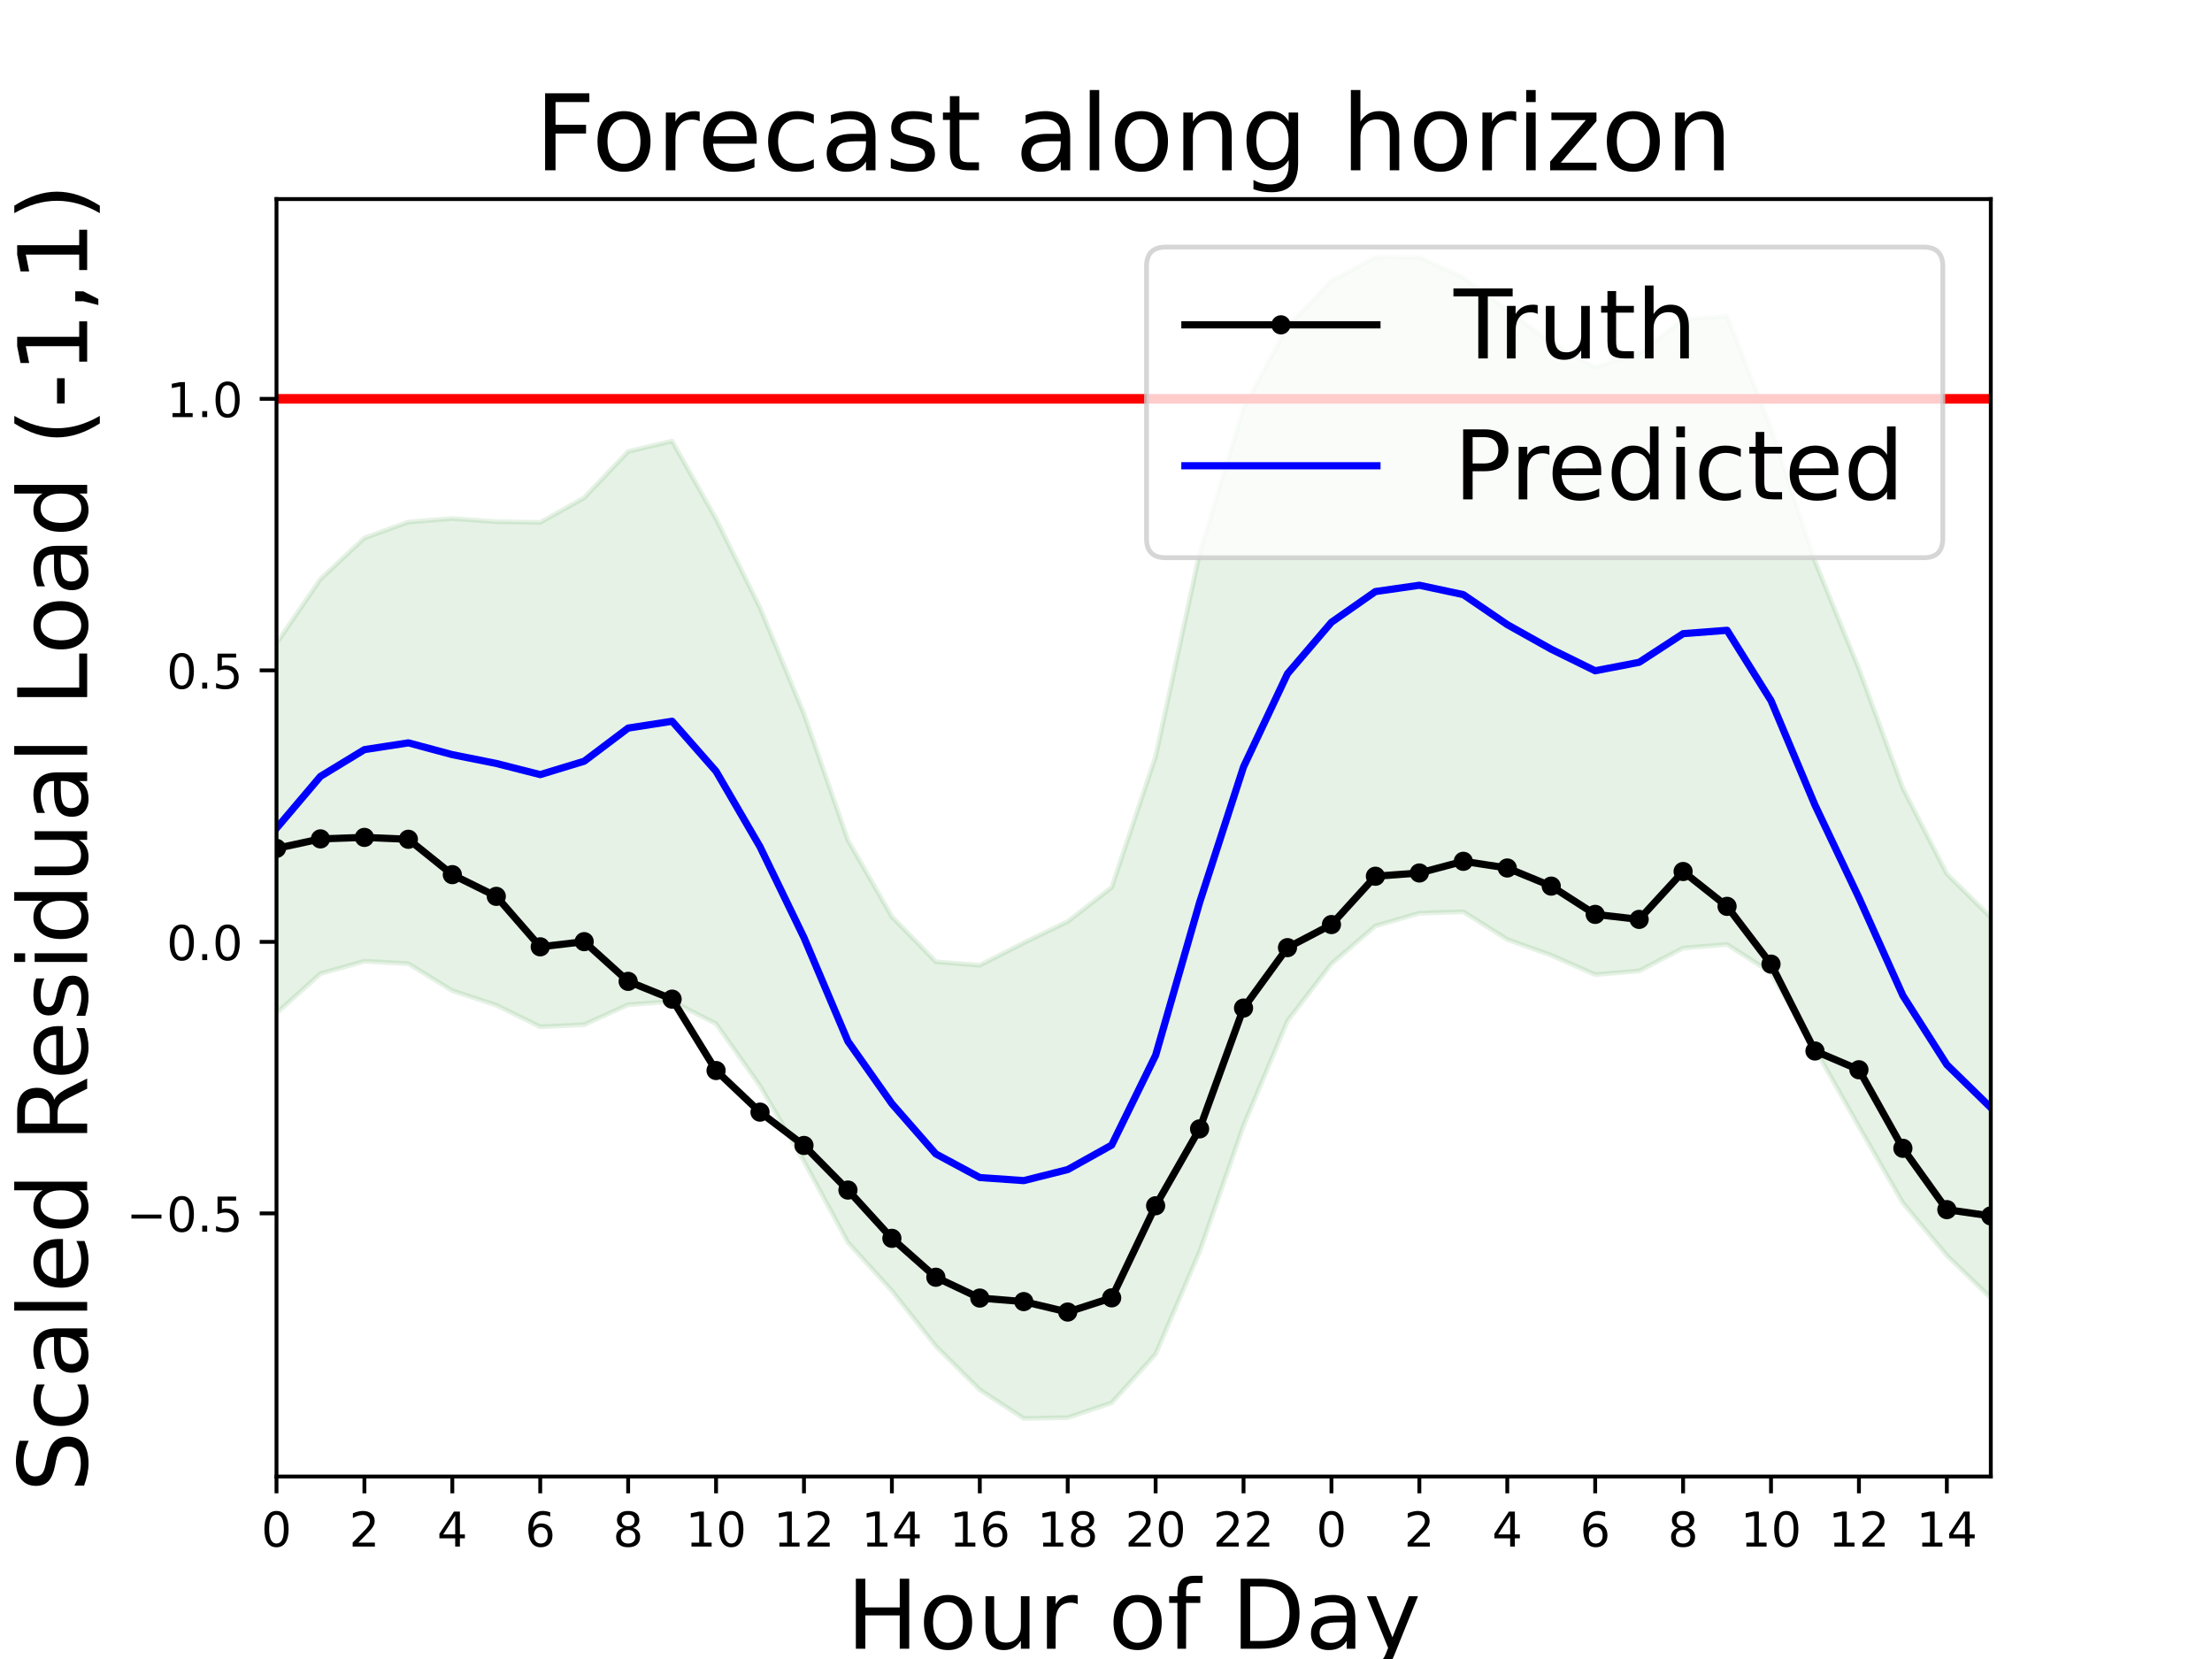 <?xml version="1.0" encoding="utf-8" standalone="no"?>
<!DOCTYPE svg PUBLIC "-//W3C//DTD SVG 1.1//EN"
  "http://www.w3.org/Graphics/SVG/1.1/DTD/svg11.dtd">
<!-- Created with matplotlib (https://matplotlib.org/) -->
<svg height="345.6pt" version="1.1" viewBox="0 0 460.8 345.6" width="460.8pt" xmlns="http://www.w3.org/2000/svg" xmlns:xlink="http://www.w3.org/1999/xlink">
 <defs>
  <style type="text/css">
*{stroke-linecap:butt;stroke-linejoin:round;}
  </style>
 </defs>
 <g id="figure_1">
  <g id="patch_1">
   <path d="M 0 345.6 
L 460.8 345.6 
L 460.8 0 
L 0 0 
z
" style="fill:#ffffff;"/>
  </g>
  <g id="axes_1">
   <g id="patch_2">
    <path d="M 57.6 307.584 
L 414.72 307.584 
L 414.72 41.472 
L 57.6 41.472 
z
" style="fill:#ffffff;"/>
   </g>
   <g id="PolyCollection_1">
    <defs>
     <path d="M 57.6 -211.588 
L 57.6 -173.063 
L 66.757 -183.866 
L 75.914 -189.441 
L 85.071 -190.85 
L 94.228 -188.394 
L 103.385 -186.561 
L 112.542 -184.235 
L 121.698 -187.022 
L 130.855 -193.928 
L 140.012 -195.349 
L 149.169 -184.925 
L 158.326 -169.199 
L 167.483 -150.277 
L 176.64 -128.672 
L 185.797 -115.681 
L 194.954 -105.213 
L 204.111 -100.296 
L 213.268 -99.657 
L 222.425 -101.955 
L 231.582 -107.055 
L 240.738 -125.763 
L 249.895 -157.589 
L 259.052 -185.853 
L 268.209 -205.253 
L 277.366 -215.972 
L 286.523 -222.369 
L 295.68 -223.684 
L 304.837 -221.727 
L 313.994 -215.48 
L 323.151 -210.358 
L 332.308 -205.863 
L 341.465 -207.628 
L 350.622 -213.596 
L 359.778 -214.298 
L 368.935 -199.648 
L 378.092 -177.887 
L 387.249 -158.578 
L 396.406 -138.201 
L 405.563 -123.808 
L 414.72 -114.853 
L 414.72 -154.501 
L 414.72 -154.501 
L 405.563 -163.547 
L 396.406 -181.396 
L 387.249 -206.257 
L 378.092 -228.656 
L 368.935 -256.337 
L 359.778 -279.742 
L 350.622 -279.092 
L 341.465 -271.919 
L 332.308 -269.165 
L 323.151 -274.119 
L 313.994 -281.068 
L 304.837 -287.797 
L 295.68 -291.998 
L 286.523 -292.032 
L 277.366 -287.113 
L 268.209 -277.571 
L 259.052 -260.603 
L 249.895 -230.327 
L 240.738 -188.006 
L 231.582 -160.74 
L 222.425 -153.63 
L 213.268 -149.202 
L 204.111 -144.519 
L 194.954 -145.25 
L 185.797 -154.647 
L 176.64 -170.569 
L 167.483 -196.889 
L 158.326 -219.004 
L 149.169 -237.51 
L 140.012 -253.716 
L 130.855 -251.555 
L 121.698 -241.902 
L 112.542 -236.778 
L 103.385 -236.923 
L 94.228 -237.573 
L 85.071 -236.857 
L 75.914 -233.525 
L 66.757 -224.963 
L 57.6 -211.588 
z
" id="m20eb5ed16a" style="stroke:#008000;stroke-opacity:0.1;"/>
    </defs>
    <g clip-path="url(#p8a14d66e11)">
     <use style="fill:#008000;fill-opacity:0.1;stroke:#008000;stroke-opacity:0.1;" x="0" xlink:href="#m20eb5ed16a" y="345.6"/>
    </g>
   </g>
   <g id="PolyCollection_2">
    <defs>
     <path d="M 57.6 -173.063 
L 57.6 -134.538 
L 66.757 -142.77 
L 75.914 -145.357 
L 85.071 -144.844 
L 94.228 -139.215 
L 103.385 -136.2 
L 112.542 -131.691 
L 121.698 -132.142 
L 130.855 -136.301 
L 140.012 -136.983 
L 149.169 -132.34 
L 158.326 -119.394 
L 167.483 -103.666 
L 176.64 -86.774 
L 185.797 -76.715 
L 194.954 -65.176 
L 204.111 -56.073 
L 213.268 -50.112 
L 222.425 -50.281 
L 231.582 -53.37 
L 240.738 -63.521 
L 249.895 -84.852 
L 259.052 -111.102 
L 268.209 -132.935 
L 277.366 -144.832 
L 286.523 -152.706 
L 295.68 -155.37 
L 304.837 -155.657 
L 313.994 -149.893 
L 323.151 -146.598 
L 332.308 -142.56 
L 341.465 -143.338 
L 350.622 -148.101 
L 359.778 -148.854 
L 368.935 -142.958 
L 378.092 -127.117 
L 387.249 -110.899 
L 396.406 -95.005 
L 405.563 -84.07 
L 414.72 -75.206 
L 414.72 -114.853 
L 414.72 -114.853 
L 405.563 -123.808 
L 396.406 -138.201 
L 387.249 -158.578 
L 378.092 -177.887 
L 368.935 -199.648 
L 359.778 -214.298 
L 350.622 -213.596 
L 341.465 -207.628 
L 332.308 -205.863 
L 323.151 -210.358 
L 313.994 -215.48 
L 304.837 -221.727 
L 295.68 -223.684 
L 286.523 -222.369 
L 277.366 -215.972 
L 268.209 -205.253 
L 259.052 -185.853 
L 249.895 -157.589 
L 240.738 -125.763 
L 231.582 -107.055 
L 222.425 -101.955 
L 213.268 -99.657 
L 204.111 -100.296 
L 194.954 -105.213 
L 185.797 -115.681 
L 176.64 -128.672 
L 167.483 -150.277 
L 158.326 -169.199 
L 149.169 -184.925 
L 140.012 -195.349 
L 130.855 -193.928 
L 121.698 -187.022 
L 112.542 -184.235 
L 103.385 -186.561 
L 94.228 -188.394 
L 85.071 -190.85 
L 75.914 -189.441 
L 66.757 -183.866 
L 57.6 -173.063 
z
" id="m2a45b2f07b" style="stroke:#008000;stroke-opacity:0.1;"/>
    </defs>
    <g clip-path="url(#p8a14d66e11)">
     <use style="fill:#008000;fill-opacity:0.1;stroke:#008000;stroke-opacity:0.1;" x="0" xlink:href="#m2a45b2f07b" y="345.6"/>
    </g>
   </g>
   <g id="matplotlib.axis_1">
    <g id="xtick_1">
     <g id="line2d_1">
      <defs>
       <path d="M 0 0 
L 0 3.5 
" id="m08c830c6da" style="stroke:#000000;stroke-width:0.8;"/>
      </defs>
      <g>
       <use style="stroke:#000000;stroke-width:0.8;" x="57.6" xlink:href="#m08c830c6da" y="307.584"/>
      </g>
     </g>
     <g id="text_1">
      <!-- 0 -->
      <defs>
       <path d="M 31.781 66.406 
Q 24.172 66.406 20.328 58.906 
Q 16.5 51.422 16.5 36.375 
Q 16.5 21.391 20.328 13.891 
Q 24.172 6.391 31.781 6.391 
Q 39.453 6.391 43.281 13.891 
Q 47.125 21.391 47.125 36.375 
Q 47.125 51.422 43.281 58.906 
Q 39.453 66.406 31.781 66.406 
z
M 31.781 74.219 
Q 44.047 74.219 50.516 64.516 
Q 56.984 54.828 56.984 36.375 
Q 56.984 17.969 50.516 8.266 
Q 44.047 -1.422 31.781 -1.422 
Q 19.531 -1.422 13.062 8.266 
Q 6.594 17.969 6.594 36.375 
Q 6.594 54.828 13.062 64.516 
Q 19.531 74.219 31.781 74.219 
z
" id="DejaVuSans-48"/>
      </defs>
      <g transform="translate(54.419 322.182)scale(0.1 -0.1)">
       <use xlink:href="#DejaVuSans-48"/>
      </g>
     </g>
    </g>
    <g id="xtick_2">
     <g id="line2d_2">
      <g>
       <use style="stroke:#000000;stroke-width:0.8;" x="75.914" xlink:href="#m08c830c6da" y="307.584"/>
      </g>
     </g>
     <g id="text_2">
      <!-- 2 -->
      <defs>
       <path d="M 19.188 8.297 
L 53.609 8.297 
L 53.609 0 
L 7.328 0 
L 7.328 8.297 
Q 12.938 14.109 22.625 23.891 
Q 32.328 33.688 34.812 36.531 
Q 39.547 41.844 41.422 45.531 
Q 43.312 49.219 43.312 52.781 
Q 43.312 58.594 39.234 62.25 
Q 35.156 65.922 28.609 65.922 
Q 23.969 65.922 18.812 64.312 
Q 13.672 62.703 7.812 59.422 
L 7.812 69.391 
Q 13.766 71.781 18.938 73 
Q 24.125 74.219 28.422 74.219 
Q 39.75 74.219 46.484 68.547 
Q 53.219 62.891 53.219 53.422 
Q 53.219 48.922 51.531 44.891 
Q 49.859 40.875 45.406 35.406 
Q 44.188 33.984 37.641 27.219 
Q 31.109 20.453 19.188 8.297 
z
" id="DejaVuSans-50"/>
      </defs>
      <g transform="translate(72.733 322.182)scale(0.1 -0.1)">
       <use xlink:href="#DejaVuSans-50"/>
      </g>
     </g>
    </g>
    <g id="xtick_3">
     <g id="line2d_3">
      <g>
       <use style="stroke:#000000;stroke-width:0.8;" x="94.228" xlink:href="#m08c830c6da" y="307.584"/>
      </g>
     </g>
     <g id="text_3">
      <!-- 4 -->
      <defs>
       <path d="M 37.797 64.312 
L 12.891 25.391 
L 37.797 25.391 
z
M 35.203 72.906 
L 47.609 72.906 
L 47.609 25.391 
L 58.016 25.391 
L 58.016 17.188 
L 47.609 17.188 
L 47.609 0 
L 37.797 0 
L 37.797 17.188 
L 4.891 17.188 
L 4.891 26.703 
z
" id="DejaVuSans-52"/>
      </defs>
      <g transform="translate(91.046 322.182)scale(0.1 -0.1)">
       <use xlink:href="#DejaVuSans-52"/>
      </g>
     </g>
    </g>
    <g id="xtick_4">
     <g id="line2d_4">
      <g>
       <use style="stroke:#000000;stroke-width:0.8;" x="112.542" xlink:href="#m08c830c6da" y="307.584"/>
      </g>
     </g>
     <g id="text_4">
      <!-- 6 -->
      <defs>
       <path d="M 33.016 40.375 
Q 26.375 40.375 22.484 35.828 
Q 18.609 31.297 18.609 23.391 
Q 18.609 15.531 22.484 10.953 
Q 26.375 6.391 33.016 6.391 
Q 39.656 6.391 43.531 10.953 
Q 47.406 15.531 47.406 23.391 
Q 47.406 31.297 43.531 35.828 
Q 39.656 40.375 33.016 40.375 
z
M 52.594 71.297 
L 52.594 62.312 
Q 48.875 64.062 45.094 64.984 
Q 41.312 65.922 37.594 65.922 
Q 27.828 65.922 22.672 59.328 
Q 17.531 52.734 16.797 39.406 
Q 19.672 43.656 24.016 45.922 
Q 28.375 48.188 33.594 48.188 
Q 44.578 48.188 50.953 41.516 
Q 57.328 34.859 57.328 23.391 
Q 57.328 12.156 50.688 5.359 
Q 44.047 -1.422 33.016 -1.422 
Q 20.359 -1.422 13.672 8.266 
Q 6.984 17.969 6.984 36.375 
Q 6.984 53.656 15.188 63.938 
Q 23.391 74.219 37.203 74.219 
Q 40.922 74.219 44.703 73.484 
Q 48.484 72.75 52.594 71.297 
z
" id="DejaVuSans-54"/>
      </defs>
      <g transform="translate(109.36 322.182)scale(0.1 -0.1)">
       <use xlink:href="#DejaVuSans-54"/>
      </g>
     </g>
    </g>
    <g id="xtick_5">
     <g id="line2d_5">
      <g>
       <use style="stroke:#000000;stroke-width:0.8;" x="130.855" xlink:href="#m08c830c6da" y="307.584"/>
      </g>
     </g>
     <g id="text_5">
      <!-- 8 -->
      <defs>
       <path d="M 31.781 34.625 
Q 24.75 34.625 20.719 30.859 
Q 16.703 27.094 16.703 20.516 
Q 16.703 13.922 20.719 10.156 
Q 24.75 6.391 31.781 6.391 
Q 38.812 6.391 42.859 10.172 
Q 46.922 13.969 46.922 20.516 
Q 46.922 27.094 42.891 30.859 
Q 38.875 34.625 31.781 34.625 
z
M 21.922 38.812 
Q 15.578 40.375 12.031 44.719 
Q 8.5 49.078 8.5 55.328 
Q 8.5 64.062 14.719 69.141 
Q 20.953 74.219 31.781 74.219 
Q 42.672 74.219 48.875 69.141 
Q 55.078 64.062 55.078 55.328 
Q 55.078 49.078 51.531 44.719 
Q 48 40.375 41.703 38.812 
Q 48.828 37.156 52.797 32.312 
Q 56.781 27.484 56.781 20.516 
Q 56.781 9.906 50.312 4.234 
Q 43.844 -1.422 31.781 -1.422 
Q 19.734 -1.422 13.25 4.234 
Q 6.781 9.906 6.781 20.516 
Q 6.781 27.484 10.781 32.312 
Q 14.797 37.156 21.922 38.812 
z
M 18.312 54.391 
Q 18.312 48.734 21.844 45.562 
Q 25.391 42.391 31.781 42.391 
Q 38.141 42.391 41.719 45.562 
Q 45.312 48.734 45.312 54.391 
Q 45.312 60.062 41.719 63.234 
Q 38.141 66.406 31.781 66.406 
Q 25.391 66.406 21.844 63.234 
Q 18.312 60.062 18.312 54.391 
z
" id="DejaVuSans-56"/>
      </defs>
      <g transform="translate(127.674 322.182)scale(0.1 -0.1)">
       <use xlink:href="#DejaVuSans-56"/>
      </g>
     </g>
    </g>
    <g id="xtick_6">
     <g id="line2d_6">
      <g>
       <use style="stroke:#000000;stroke-width:0.8;" x="149.169" xlink:href="#m08c830c6da" y="307.584"/>
      </g>
     </g>
     <g id="text_6">
      <!-- 10 -->
      <defs>
       <path d="M 12.406 8.297 
L 28.516 8.297 
L 28.516 63.922 
L 10.984 60.406 
L 10.984 69.391 
L 28.422 72.906 
L 38.281 72.906 
L 38.281 8.297 
L 54.391 8.297 
L 54.391 0 
L 12.406 0 
z
" id="DejaVuSans-49"/>
      </defs>
      <g transform="translate(142.807 322.182)scale(0.1 -0.1)">
       <use xlink:href="#DejaVuSans-49"/>
       <use x="63.623" xlink:href="#DejaVuSans-48"/>
      </g>
     </g>
    </g>
    <g id="xtick_7">
     <g id="line2d_7">
      <g>
       <use style="stroke:#000000;stroke-width:0.8;" x="167.483" xlink:href="#m08c830c6da" y="307.584"/>
      </g>
     </g>
     <g id="text_7">
      <!-- 12 -->
      <g transform="translate(161.121 322.182)scale(0.1 -0.1)">
       <use xlink:href="#DejaVuSans-49"/>
       <use x="63.623" xlink:href="#DejaVuSans-50"/>
      </g>
     </g>
    </g>
    <g id="xtick_8">
     <g id="line2d_8">
      <g>
       <use style="stroke:#000000;stroke-width:0.8;" x="185.797" xlink:href="#m08c830c6da" y="307.584"/>
      </g>
     </g>
     <g id="text_8">
      <!-- 14 -->
      <g transform="translate(179.434 322.182)scale(0.1 -0.1)">
       <use xlink:href="#DejaVuSans-49"/>
       <use x="63.623" xlink:href="#DejaVuSans-52"/>
      </g>
     </g>
    </g>
    <g id="xtick_9">
     <g id="line2d_9">
      <g>
       <use style="stroke:#000000;stroke-width:0.8;" x="204.111" xlink:href="#m08c830c6da" y="307.584"/>
      </g>
     </g>
     <g id="text_9">
      <!-- 16 -->
      <g transform="translate(197.748 322.182)scale(0.1 -0.1)">
       <use xlink:href="#DejaVuSans-49"/>
       <use x="63.623" xlink:href="#DejaVuSans-54"/>
      </g>
     </g>
    </g>
    <g id="xtick_10">
     <g id="line2d_10">
      <g>
       <use style="stroke:#000000;stroke-width:0.8;" x="222.425" xlink:href="#m08c830c6da" y="307.584"/>
      </g>
     </g>
     <g id="text_10">
      <!-- 18 -->
      <g transform="translate(216.062 322.182)scale(0.1 -0.1)">
       <use xlink:href="#DejaVuSans-49"/>
       <use x="63.623" xlink:href="#DejaVuSans-56"/>
      </g>
     </g>
    </g>
    <g id="xtick_11">
     <g id="line2d_11">
      <g>
       <use style="stroke:#000000;stroke-width:0.8;" x="240.738" xlink:href="#m08c830c6da" y="307.584"/>
      </g>
     </g>
     <g id="text_11">
      <!-- 20 -->
      <g transform="translate(234.376 322.182)scale(0.1 -0.1)">
       <use xlink:href="#DejaVuSans-50"/>
       <use x="63.623" xlink:href="#DejaVuSans-48"/>
      </g>
     </g>
    </g>
    <g id="xtick_12">
     <g id="line2d_12">
      <g>
       <use style="stroke:#000000;stroke-width:0.8;" x="259.052" xlink:href="#m08c830c6da" y="307.584"/>
      </g>
     </g>
     <g id="text_12">
      <!-- 22 -->
      <g transform="translate(252.69 322.182)scale(0.1 -0.1)">
       <use xlink:href="#DejaVuSans-50"/>
       <use x="63.623" xlink:href="#DejaVuSans-50"/>
      </g>
     </g>
    </g>
    <g id="xtick_13">
     <g id="line2d_13">
      <g>
       <use style="stroke:#000000;stroke-width:0.8;" x="277.366" xlink:href="#m08c830c6da" y="307.584"/>
      </g>
     </g>
     <g id="text_13">
      <!-- 0 -->
      <g transform="translate(274.185 322.182)scale(0.1 -0.1)">
       <use xlink:href="#DejaVuSans-48"/>
      </g>
     </g>
    </g>
    <g id="xtick_14">
     <g id="line2d_14">
      <g>
       <use style="stroke:#000000;stroke-width:0.8;" x="295.68" xlink:href="#m08c830c6da" y="307.584"/>
      </g>
     </g>
     <g id="text_14">
      <!-- 2 -->
      <g transform="translate(292.499 322.182)scale(0.1 -0.1)">
       <use xlink:href="#DejaVuSans-50"/>
      </g>
     </g>
    </g>
    <g id="xtick_15">
     <g id="line2d_15">
      <g>
       <use style="stroke:#000000;stroke-width:0.8;" x="313.994" xlink:href="#m08c830c6da" y="307.584"/>
      </g>
     </g>
     <g id="text_15">
      <!-- 4 -->
      <g transform="translate(310.813 322.182)scale(0.1 -0.1)">
       <use xlink:href="#DejaVuSans-52"/>
      </g>
     </g>
    </g>
    <g id="xtick_16">
     <g id="line2d_16">
      <g>
       <use style="stroke:#000000;stroke-width:0.8;" x="332.308" xlink:href="#m08c830c6da" y="307.584"/>
      </g>
     </g>
     <g id="text_16">
      <!-- 6 -->
      <g transform="translate(329.126 322.182)scale(0.1 -0.1)">
       <use xlink:href="#DejaVuSans-54"/>
      </g>
     </g>
    </g>
    <g id="xtick_17">
     <g id="line2d_17">
      <g>
       <use style="stroke:#000000;stroke-width:0.8;" x="350.622" xlink:href="#m08c830c6da" y="307.584"/>
      </g>
     </g>
     <g id="text_17">
      <!-- 8 -->
      <g transform="translate(347.44 322.182)scale(0.1 -0.1)">
       <use xlink:href="#DejaVuSans-56"/>
      </g>
     </g>
    </g>
    <g id="xtick_18">
     <g id="line2d_18">
      <g>
       <use style="stroke:#000000;stroke-width:0.8;" x="368.935" xlink:href="#m08c830c6da" y="307.584"/>
      </g>
     </g>
     <g id="text_18">
      <!-- 10 -->
      <g transform="translate(362.573 322.182)scale(0.1 -0.1)">
       <use xlink:href="#DejaVuSans-49"/>
       <use x="63.623" xlink:href="#DejaVuSans-48"/>
      </g>
     </g>
    </g>
    <g id="xtick_19">
     <g id="line2d_19">
      <g>
       <use style="stroke:#000000;stroke-width:0.8;" x="387.249" xlink:href="#m08c830c6da" y="307.584"/>
      </g>
     </g>
     <g id="text_19">
      <!-- 12 -->
      <g transform="translate(380.887 322.182)scale(0.1 -0.1)">
       <use xlink:href="#DejaVuSans-49"/>
       <use x="63.623" xlink:href="#DejaVuSans-50"/>
      </g>
     </g>
    </g>
    <g id="xtick_20">
     <g id="line2d_20">
      <g>
       <use style="stroke:#000000;stroke-width:0.8;" x="405.563" xlink:href="#m08c830c6da" y="307.584"/>
      </g>
     </g>
     <g id="text_20">
      <!-- 14 -->
      <g transform="translate(399.201 322.182)scale(0.1 -0.1)">
       <use xlink:href="#DejaVuSans-49"/>
       <use x="63.623" xlink:href="#DejaVuSans-52"/>
      </g>
     </g>
    </g>
    <g id="text_21">
     <!-- Hour of Day -->
     <defs>
      <path d="M 9.812 72.906 
L 19.672 72.906 
L 19.672 43.016 
L 55.516 43.016 
L 55.516 72.906 
L 65.375 72.906 
L 65.375 0 
L 55.516 0 
L 55.516 34.719 
L 19.672 34.719 
L 19.672 0 
L 9.812 0 
z
" id="DejaVuSans-72"/>
      <path d="M 30.609 48.391 
Q 23.391 48.391 19.188 42.75 
Q 14.984 37.109 14.984 27.297 
Q 14.984 17.484 19.156 11.844 
Q 23.344 6.203 30.609 6.203 
Q 37.797 6.203 41.984 11.859 
Q 46.188 17.531 46.188 27.297 
Q 46.188 37.016 41.984 42.703 
Q 37.797 48.391 30.609 48.391 
z
M 30.609 56 
Q 42.328 56 49.016 48.375 
Q 55.719 40.766 55.719 27.297 
Q 55.719 13.875 49.016 6.219 
Q 42.328 -1.422 30.609 -1.422 
Q 18.844 -1.422 12.172 6.219 
Q 5.516 13.875 5.516 27.297 
Q 5.516 40.766 12.172 48.375 
Q 18.844 56 30.609 56 
z
" id="DejaVuSans-111"/>
      <path d="M 8.5 21.578 
L 8.5 54.688 
L 17.484 54.688 
L 17.484 21.922 
Q 17.484 14.156 20.5 10.266 
Q 23.531 6.391 29.594 6.391 
Q 36.859 6.391 41.078 11.031 
Q 45.312 15.672 45.312 23.688 
L 45.312 54.688 
L 54.297 54.688 
L 54.297 0 
L 45.312 0 
L 45.312 8.406 
Q 42.047 3.422 37.719 1 
Q 33.406 -1.422 27.688 -1.422 
Q 18.266 -1.422 13.375 4.438 
Q 8.5 10.297 8.5 21.578 
z
M 31.109 56 
z
" id="DejaVuSans-117"/>
      <path d="M 41.109 46.297 
Q 39.594 47.172 37.812 47.578 
Q 36.031 48 33.891 48 
Q 26.266 48 22.188 43.047 
Q 18.109 38.094 18.109 28.812 
L 18.109 0 
L 9.078 0 
L 9.078 54.688 
L 18.109 54.688 
L 18.109 46.188 
Q 20.953 51.172 25.484 53.578 
Q 30.031 56 36.531 56 
Q 37.453 56 38.578 55.875 
Q 39.703 55.766 41.062 55.516 
z
" id="DejaVuSans-114"/>
      <path id="DejaVuSans-32"/>
      <path d="M 37.109 75.984 
L 37.109 68.5 
L 28.516 68.5 
Q 23.688 68.5 21.797 66.547 
Q 19.922 64.594 19.922 59.516 
L 19.922 54.688 
L 34.719 54.688 
L 34.719 47.703 
L 19.922 47.703 
L 19.922 0 
L 10.891 0 
L 10.891 47.703 
L 2.297 47.703 
L 2.297 54.688 
L 10.891 54.688 
L 10.891 58.5 
Q 10.891 67.625 15.141 71.797 
Q 19.391 75.984 28.609 75.984 
z
" id="DejaVuSans-102"/>
      <path d="M 19.672 64.797 
L 19.672 8.109 
L 31.594 8.109 
Q 46.688 8.109 53.688 14.938 
Q 60.688 21.781 60.688 36.531 
Q 60.688 51.172 53.688 57.984 
Q 46.688 64.797 31.594 64.797 
z
M 9.812 72.906 
L 30.078 72.906 
Q 51.266 72.906 61.172 64.094 
Q 71.094 55.281 71.094 36.531 
Q 71.094 17.672 61.125 8.828 
Q 51.172 0 30.078 0 
L 9.812 0 
z
" id="DejaVuSans-68"/>
      <path d="M 34.281 27.484 
Q 23.391 27.484 19.188 25 
Q 14.984 22.516 14.984 16.5 
Q 14.984 11.719 18.141 8.906 
Q 21.297 6.109 26.703 6.109 
Q 34.188 6.109 38.703 11.406 
Q 43.219 16.703 43.219 25.484 
L 43.219 27.484 
z
M 52.203 31.203 
L 52.203 0 
L 43.219 0 
L 43.219 8.297 
Q 40.141 3.328 35.547 0.953 
Q 30.953 -1.422 24.312 -1.422 
Q 15.922 -1.422 10.953 3.297 
Q 6 8.016 6 15.922 
Q 6 25.141 12.172 29.828 
Q 18.359 34.516 30.609 34.516 
L 43.219 34.516 
L 43.219 35.406 
Q 43.219 41.609 39.141 45 
Q 35.062 48.391 27.688 48.391 
Q 23 48.391 18.547 47.266 
Q 14.109 46.141 10.016 43.891 
L 10.016 52.203 
Q 14.938 54.109 19.578 55.047 
Q 24.219 56 28.609 56 
Q 40.484 56 46.344 49.844 
Q 52.203 43.703 52.203 31.203 
z
" id="DejaVuSans-97"/>
      <path d="M 32.172 -5.078 
Q 28.375 -14.844 24.75 -17.812 
Q 21.141 -20.797 15.094 -20.797 
L 7.906 -20.797 
L 7.906 -13.281 
L 13.188 -13.281 
Q 16.891 -13.281 18.938 -11.516 
Q 21 -9.766 23.484 -3.219 
L 25.094 0.875 
L 2.984 54.688 
L 12.5 54.688 
L 29.594 11.922 
L 46.688 54.688 
L 56.203 54.688 
z
" id="DejaVuSans-121"/>
     </defs>
     <g transform="translate(176.33 343.459)scale(0.2 -0.2)">
      <use xlink:href="#DejaVuSans-72"/>
      <use x="75.195" xlink:href="#DejaVuSans-111"/>
      <use x="136.377" xlink:href="#DejaVuSans-117"/>
      <use x="199.756" xlink:href="#DejaVuSans-114"/>
      <use x="240.869" xlink:href="#DejaVuSans-32"/>
      <use x="272.656" xlink:href="#DejaVuSans-111"/>
      <use x="333.838" xlink:href="#DejaVuSans-102"/>
      <use x="369.043" xlink:href="#DejaVuSans-32"/>
      <use x="400.83" xlink:href="#DejaVuSans-68"/>
      <use x="477.832" xlink:href="#DejaVuSans-97"/>
      <use x="539.111" xlink:href="#DejaVuSans-121"/>
     </g>
    </g>
   </g>
   <g id="matplotlib.axis_2">
    <g id="ytick_1">
     <g id="line2d_21">
      <defs>
       <path d="M 0 0 
L -3.5 0 
" id="m7d5301d7c9" style="stroke:#000000;stroke-width:0.8;"/>
      </defs>
      <g>
       <use style="stroke:#000000;stroke-width:0.8;" x="57.6" xlink:href="#m7d5301d7c9" y="252.771"/>
      </g>
     </g>
     <g id="text_22">
      <!-- −0.5 -->
      <defs>
       <path d="M 10.594 35.5 
L 73.188 35.5 
L 73.188 27.203 
L 10.594 27.203 
z
" id="DejaVuSans-8722"/>
       <path d="M 10.688 12.406 
L 21 12.406 
L 21 0 
L 10.688 0 
z
" id="DejaVuSans-46"/>
       <path d="M 10.797 72.906 
L 49.516 72.906 
L 49.516 64.594 
L 19.828 64.594 
L 19.828 46.734 
Q 21.969 47.469 24.109 47.828 
Q 26.266 48.188 28.422 48.188 
Q 40.625 48.188 47.75 41.5 
Q 54.891 34.812 54.891 23.391 
Q 54.891 11.625 47.562 5.094 
Q 40.234 -1.422 26.906 -1.422 
Q 22.312 -1.422 17.547 -0.641 
Q 12.797 0.141 7.719 1.703 
L 7.719 11.625 
Q 12.109 9.234 16.797 8.062 
Q 21.484 6.891 26.703 6.891 
Q 35.156 6.891 40.078 11.328 
Q 45.016 15.766 45.016 23.391 
Q 45.016 31 40.078 35.438 
Q 35.156 39.891 26.703 39.891 
Q 22.75 39.891 18.812 39.016 
Q 14.891 38.141 10.797 36.281 
z
" id="DejaVuSans-53"/>
      </defs>
      <g transform="translate(26.317 256.57)scale(0.1 -0.1)">
       <use xlink:href="#DejaVuSans-8722"/>
       <use x="83.789" xlink:href="#DejaVuSans-48"/>
       <use x="147.412" xlink:href="#DejaVuSans-46"/>
       <use x="179.199" xlink:href="#DejaVuSans-53"/>
      </g>
     </g>
    </g>
    <g id="ytick_2">
     <g id="line2d_22">
      <g>
       <use style="stroke:#000000;stroke-width:0.8;" x="57.6" xlink:href="#m7d5301d7c9" y="196.21"/>
      </g>
     </g>
     <g id="text_23">
      <!-- 0.0 -->
      <g transform="translate(34.697 200.009)scale(0.1 -0.1)">
       <use xlink:href="#DejaVuSans-48"/>
       <use x="63.623" xlink:href="#DejaVuSans-46"/>
       <use x="95.41" xlink:href="#DejaVuSans-48"/>
      </g>
     </g>
    </g>
    <g id="ytick_3">
     <g id="line2d_23">
      <g>
       <use style="stroke:#000000;stroke-width:0.8;" x="57.6" xlink:href="#m7d5301d7c9" y="139.65"/>
      </g>
     </g>
     <g id="text_24">
      <!-- 0.5 -->
      <g transform="translate(34.697 143.449)scale(0.1 -0.1)">
       <use xlink:href="#DejaVuSans-48"/>
       <use x="63.623" xlink:href="#DejaVuSans-46"/>
       <use x="95.41" xlink:href="#DejaVuSans-53"/>
      </g>
     </g>
    </g>
    <g id="ytick_4">
     <g id="line2d_24">
      <g>
       <use style="stroke:#000000;stroke-width:0.8;" x="57.6" xlink:href="#m7d5301d7c9" y="83.089"/>
      </g>
     </g>
     <g id="text_25">
      <!-- 1.0 -->
      <g transform="translate(34.697 86.888)scale(0.1 -0.1)">
       <use xlink:href="#DejaVuSans-49"/>
       <use x="63.623" xlink:href="#DejaVuSans-46"/>
       <use x="95.41" xlink:href="#DejaVuSans-48"/>
      </g>
     </g>
    </g>
    <g id="text_26">
     <!-- Scaled Residual Load (-1,1) -->
     <defs>
      <path d="M 53.516 70.516 
L 53.516 60.891 
Q 47.906 63.578 42.922 64.891 
Q 37.938 66.219 33.297 66.219 
Q 25.25 66.219 20.875 63.094 
Q 16.5 59.969 16.5 54.203 
Q 16.5 49.359 19.406 46.891 
Q 22.312 44.438 30.422 42.922 
L 36.375 41.703 
Q 47.406 39.594 52.656 34.297 
Q 57.906 29 57.906 20.125 
Q 57.906 9.516 50.797 4.047 
Q 43.703 -1.422 29.984 -1.422 
Q 24.812 -1.422 18.969 -0.25 
Q 13.141 0.922 6.891 3.219 
L 6.891 13.375 
Q 12.891 10.016 18.656 8.297 
Q 24.422 6.594 29.984 6.594 
Q 38.422 6.594 43.016 9.906 
Q 47.609 13.234 47.609 19.391 
Q 47.609 24.75 44.312 27.781 
Q 41.016 30.812 33.5 32.328 
L 27.484 33.5 
Q 16.453 35.688 11.516 40.375 
Q 6.594 45.062 6.594 53.422 
Q 6.594 63.094 13.406 68.656 
Q 20.219 74.219 32.172 74.219 
Q 37.312 74.219 42.625 73.281 
Q 47.953 72.359 53.516 70.516 
z
" id="DejaVuSans-83"/>
      <path d="M 48.781 52.594 
L 48.781 44.188 
Q 44.969 46.297 41.141 47.344 
Q 37.312 48.391 33.406 48.391 
Q 24.656 48.391 19.812 42.844 
Q 14.984 37.312 14.984 27.297 
Q 14.984 17.281 19.812 11.734 
Q 24.656 6.203 33.406 6.203 
Q 37.312 6.203 41.141 7.25 
Q 44.969 8.297 48.781 10.406 
L 48.781 2.094 
Q 45.016 0.344 40.984 -0.531 
Q 36.969 -1.422 32.422 -1.422 
Q 20.062 -1.422 12.781 6.344 
Q 5.516 14.109 5.516 27.297 
Q 5.516 40.672 12.859 48.328 
Q 20.219 56 33.016 56 
Q 37.156 56 41.109 55.141 
Q 45.062 54.297 48.781 52.594 
z
" id="DejaVuSans-99"/>
      <path d="M 9.422 75.984 
L 18.406 75.984 
L 18.406 0 
L 9.422 0 
z
" id="DejaVuSans-108"/>
      <path d="M 56.203 29.594 
L 56.203 25.203 
L 14.891 25.203 
Q 15.484 15.922 20.484 11.062 
Q 25.484 6.203 34.422 6.203 
Q 39.594 6.203 44.453 7.469 
Q 49.312 8.734 54.109 11.281 
L 54.109 2.781 
Q 49.266 0.734 44.188 -0.344 
Q 39.109 -1.422 33.891 -1.422 
Q 20.797 -1.422 13.156 6.188 
Q 5.516 13.812 5.516 26.812 
Q 5.516 40.234 12.766 48.109 
Q 20.016 56 32.328 56 
Q 43.359 56 49.781 48.891 
Q 56.203 41.797 56.203 29.594 
z
M 47.219 32.234 
Q 47.125 39.594 43.094 43.984 
Q 39.062 48.391 32.422 48.391 
Q 24.906 48.391 20.391 44.141 
Q 15.875 39.891 15.188 32.172 
z
" id="DejaVuSans-101"/>
      <path d="M 45.406 46.391 
L 45.406 75.984 
L 54.391 75.984 
L 54.391 0 
L 45.406 0 
L 45.406 8.203 
Q 42.578 3.328 38.25 0.953 
Q 33.938 -1.422 27.875 -1.422 
Q 17.969 -1.422 11.734 6.484 
Q 5.516 14.406 5.516 27.297 
Q 5.516 40.188 11.734 48.094 
Q 17.969 56 27.875 56 
Q 33.938 56 38.25 53.625 
Q 42.578 51.266 45.406 46.391 
z
M 14.797 27.297 
Q 14.797 17.391 18.875 11.75 
Q 22.953 6.109 30.078 6.109 
Q 37.203 6.109 41.297 11.75 
Q 45.406 17.391 45.406 27.297 
Q 45.406 37.203 41.297 42.844 
Q 37.203 48.484 30.078 48.484 
Q 22.953 48.484 18.875 42.844 
Q 14.797 37.203 14.797 27.297 
z
" id="DejaVuSans-100"/>
      <path d="M 44.391 34.188 
Q 47.562 33.109 50.562 29.594 
Q 53.562 26.078 56.594 19.922 
L 66.609 0 
L 56 0 
L 46.688 18.703 
Q 43.062 26.031 39.672 28.422 
Q 36.281 30.812 30.422 30.812 
L 19.672 30.812 
L 19.672 0 
L 9.812 0 
L 9.812 72.906 
L 32.078 72.906 
Q 44.578 72.906 50.734 67.672 
Q 56.891 62.453 56.891 51.906 
Q 56.891 45.016 53.688 40.469 
Q 50.484 35.938 44.391 34.188 
z
M 19.672 64.797 
L 19.672 38.922 
L 32.078 38.922 
Q 39.203 38.922 42.844 42.219 
Q 46.484 45.516 46.484 51.906 
Q 46.484 58.297 42.844 61.547 
Q 39.203 64.797 32.078 64.797 
z
" id="DejaVuSans-82"/>
      <path d="M 44.281 53.078 
L 44.281 44.578 
Q 40.484 46.531 36.375 47.5 
Q 32.281 48.484 27.875 48.484 
Q 21.188 48.484 17.844 46.438 
Q 14.5 44.391 14.5 40.281 
Q 14.5 37.156 16.891 35.375 
Q 19.281 33.594 26.516 31.984 
L 29.594 31.297 
Q 39.156 29.25 43.188 25.516 
Q 47.219 21.781 47.219 15.094 
Q 47.219 7.469 41.188 3.016 
Q 35.156 -1.422 24.609 -1.422 
Q 20.219 -1.422 15.453 -0.562 
Q 10.688 0.297 5.422 2 
L 5.422 11.281 
Q 10.406 8.688 15.234 7.391 
Q 20.062 6.109 24.812 6.109 
Q 31.156 6.109 34.562 8.281 
Q 37.984 10.453 37.984 14.406 
Q 37.984 18.062 35.516 20.016 
Q 33.062 21.969 24.703 23.781 
L 21.578 24.516 
Q 13.234 26.266 9.516 29.906 
Q 5.812 33.547 5.812 39.891 
Q 5.812 47.609 11.281 51.797 
Q 16.75 56 26.812 56 
Q 31.781 56 36.172 55.266 
Q 40.578 54.547 44.281 53.078 
z
" id="DejaVuSans-115"/>
      <path d="M 9.422 54.688 
L 18.406 54.688 
L 18.406 0 
L 9.422 0 
z
M 9.422 75.984 
L 18.406 75.984 
L 18.406 64.594 
L 9.422 64.594 
z
" id="DejaVuSans-105"/>
      <path d="M 9.812 72.906 
L 19.672 72.906 
L 19.672 8.297 
L 55.172 8.297 
L 55.172 0 
L 9.812 0 
z
" id="DejaVuSans-76"/>
      <path d="M 31 75.875 
Q 24.469 64.656 21.281 53.656 
Q 18.109 42.672 18.109 31.391 
Q 18.109 20.125 21.312 9.062 
Q 24.516 -2 31 -13.188 
L 23.188 -13.188 
Q 15.875 -1.703 12.234 9.375 
Q 8.594 20.453 8.594 31.391 
Q 8.594 42.281 12.203 53.312 
Q 15.828 64.359 23.188 75.875 
z
" id="DejaVuSans-40"/>
      <path d="M 4.891 31.391 
L 31.203 31.391 
L 31.203 23.391 
L 4.891 23.391 
z
" id="DejaVuSans-45"/>
      <path d="M 11.719 12.406 
L 22.016 12.406 
L 22.016 4 
L 14.016 -11.625 
L 7.719 -11.625 
L 11.719 4 
z
" id="DejaVuSans-44"/>
      <path d="M 8.016 75.875 
L 15.828 75.875 
Q 23.141 64.359 26.781 53.312 
Q 30.422 42.281 30.422 31.391 
Q 30.422 20.453 26.781 9.375 
Q 23.141 -1.703 15.828 -13.188 
L 8.016 -13.188 
Q 14.5 -2 17.703 9.062 
Q 20.906 20.125 20.906 31.391 
Q 20.906 42.672 17.703 53.656 
Q 14.5 64.656 8.016 75.875 
z
" id="DejaVuSans-41"/>
     </defs>
     <g transform="translate(18.158 310.855)rotate(-90)scale(0.2 -0.2)">
      <use xlink:href="#DejaVuSans-83"/>
      <use x="63.477" xlink:href="#DejaVuSans-99"/>
      <use x="118.457" xlink:href="#DejaVuSans-97"/>
      <use x="179.736" xlink:href="#DejaVuSans-108"/>
      <use x="207.52" xlink:href="#DejaVuSans-101"/>
      <use x="269.043" xlink:href="#DejaVuSans-100"/>
      <use x="332.52" xlink:href="#DejaVuSans-32"/>
      <use x="364.307" xlink:href="#DejaVuSans-82"/>
      <use x="429.289" xlink:href="#DejaVuSans-101"/>
      <use x="490.812" xlink:href="#DejaVuSans-115"/>
      <use x="542.912" xlink:href="#DejaVuSans-105"/>
      <use x="570.695" xlink:href="#DejaVuSans-100"/>
      <use x="634.172" xlink:href="#DejaVuSans-117"/>
      <use x="697.551" xlink:href="#DejaVuSans-97"/>
      <use x="758.83" xlink:href="#DejaVuSans-108"/>
      <use x="786.613" xlink:href="#DejaVuSans-32"/>
      <use x="818.4" xlink:href="#DejaVuSans-76"/>
      <use x="872.363" xlink:href="#DejaVuSans-111"/>
      <use x="933.545" xlink:href="#DejaVuSans-97"/>
      <use x="994.824" xlink:href="#DejaVuSans-100"/>
      <use x="1058.301" xlink:href="#DejaVuSans-32"/>
      <use x="1090.088" xlink:href="#DejaVuSans-40"/>
      <use x="1129.102" xlink:href="#DejaVuSans-45"/>
      <use x="1165.186" xlink:href="#DejaVuSans-49"/>
      <use x="1228.809" xlink:href="#DejaVuSans-44"/>
      <use x="1260.596" xlink:href="#DejaVuSans-49"/>
      <use x="1324.219" xlink:href="#DejaVuSans-41"/>
     </g>
    </g>
   </g>
   <g id="line2d_25">
    <path clip-path="url(#p8a14d66e11)" d="M 57.6 176.735 
L 66.757 174.757 
L 75.914 174.444 
L 85.071 174.838 
L 94.228 182.204 
L 103.385 186.727 
L 112.542 197.241 
L 121.698 196.163 
L 130.855 204.434 
L 140.012 208.141 
L 149.169 223.01 
L 158.326 231.678 
L 167.483 238.62 
L 176.64 247.913 
L 185.797 257.969 
L 194.954 266.076 
L 204.111 270.411 
L 213.268 271.146 
L 222.425 273.325 
L 231.582 270.366 
L 240.738 251.181 
L 249.895 235.17 
L 259.052 209.998 
L 268.209 197.411 
L 277.366 192.604 
L 286.523 182.537 
L 295.68 181.858 
L 304.837 179.428 
L 313.994 180.819 
L 323.151 184.595 
L 332.308 190.484 
L 341.465 191.526 
L 350.622 181.553 
L 359.778 188.811 
L 368.935 200.844 
L 378.092 218.94 
L 387.249 222.848 
L 396.406 239.214 
L 405.563 251.989 
L 414.72 253.299 
" style="fill:none;stroke:#000000;stroke-linecap:square;stroke-width:1.5;"/>
    <defs>
     <path d="M 0 1.5 
C 0.398 1.5 0.779 1.342 1.061 1.061 
C 1.342 0.779 1.5 0.398 1.5 0 
C 1.5 -0.398 1.342 -0.779 1.061 -1.061 
C 0.779 -1.342 0.398 -1.5 0 -1.5 
C -0.398 -1.5 -0.779 -1.342 -1.061 -1.061 
C -1.342 -0.779 -1.5 -0.398 -1.5 0 
C -1.5 0.398 -1.342 0.779 -1.061 1.061 
C -0.779 1.342 -0.398 1.5 0 1.5 
z
" id="mc03736b00e" style="stroke:#000000;"/>
    </defs>
    <g clip-path="url(#p8a14d66e11)">
     <use style="stroke:#000000;" x="57.6" xlink:href="#mc03736b00e" y="176.735"/>
     <use style="stroke:#000000;" x="66.757" xlink:href="#mc03736b00e" y="174.757"/>
     <use style="stroke:#000000;" x="75.914" xlink:href="#mc03736b00e" y="174.444"/>
     <use style="stroke:#000000;" x="85.071" xlink:href="#mc03736b00e" y="174.838"/>
     <use style="stroke:#000000;" x="94.228" xlink:href="#mc03736b00e" y="182.204"/>
     <use style="stroke:#000000;" x="103.385" xlink:href="#mc03736b00e" y="186.727"/>
     <use style="stroke:#000000;" x="112.542" xlink:href="#mc03736b00e" y="197.241"/>
     <use style="stroke:#000000;" x="121.698" xlink:href="#mc03736b00e" y="196.163"/>
     <use style="stroke:#000000;" x="130.855" xlink:href="#mc03736b00e" y="204.434"/>
     <use style="stroke:#000000;" x="140.012" xlink:href="#mc03736b00e" y="208.141"/>
     <use style="stroke:#000000;" x="149.169" xlink:href="#mc03736b00e" y="223.01"/>
     <use style="stroke:#000000;" x="158.326" xlink:href="#mc03736b00e" y="231.678"/>
     <use style="stroke:#000000;" x="167.483" xlink:href="#mc03736b00e" y="238.62"/>
     <use style="stroke:#000000;" x="176.64" xlink:href="#mc03736b00e" y="247.913"/>
     <use style="stroke:#000000;" x="185.797" xlink:href="#mc03736b00e" y="257.969"/>
     <use style="stroke:#000000;" x="194.954" xlink:href="#mc03736b00e" y="266.076"/>
     <use style="stroke:#000000;" x="204.111" xlink:href="#mc03736b00e" y="270.411"/>
     <use style="stroke:#000000;" x="213.268" xlink:href="#mc03736b00e" y="271.146"/>
     <use style="stroke:#000000;" x="222.425" xlink:href="#mc03736b00e" y="273.325"/>
     <use style="stroke:#000000;" x="231.582" xlink:href="#mc03736b00e" y="270.366"/>
     <use style="stroke:#000000;" x="240.738" xlink:href="#mc03736b00e" y="251.181"/>
     <use style="stroke:#000000;" x="249.895" xlink:href="#mc03736b00e" y="235.17"/>
     <use style="stroke:#000000;" x="259.052" xlink:href="#mc03736b00e" y="209.998"/>
     <use style="stroke:#000000;" x="268.209" xlink:href="#mc03736b00e" y="197.411"/>
     <use style="stroke:#000000;" x="277.366" xlink:href="#mc03736b00e" y="192.604"/>
     <use style="stroke:#000000;" x="286.523" xlink:href="#mc03736b00e" y="182.537"/>
     <use style="stroke:#000000;" x="295.68" xlink:href="#mc03736b00e" y="181.858"/>
     <use style="stroke:#000000;" x="304.837" xlink:href="#mc03736b00e" y="179.428"/>
     <use style="stroke:#000000;" x="313.994" xlink:href="#mc03736b00e" y="180.819"/>
     <use style="stroke:#000000;" x="323.151" xlink:href="#mc03736b00e" y="184.595"/>
     <use style="stroke:#000000;" x="332.308" xlink:href="#mc03736b00e" y="190.484"/>
     <use style="stroke:#000000;" x="341.465" xlink:href="#mc03736b00e" y="191.526"/>
     <use style="stroke:#000000;" x="350.622" xlink:href="#mc03736b00e" y="181.553"/>
     <use style="stroke:#000000;" x="359.778" xlink:href="#mc03736b00e" y="188.811"/>
     <use style="stroke:#000000;" x="368.935" xlink:href="#mc03736b00e" y="200.844"/>
     <use style="stroke:#000000;" x="378.092" xlink:href="#mc03736b00e" y="218.94"/>
     <use style="stroke:#000000;" x="387.249" xlink:href="#mc03736b00e" y="222.848"/>
     <use style="stroke:#000000;" x="396.406" xlink:href="#mc03736b00e" y="239.214"/>
     <use style="stroke:#000000;" x="405.563" xlink:href="#mc03736b00e" y="251.989"/>
     <use style="stroke:#000000;" x="414.72" xlink:href="#mc03736b00e" y="253.299"/>
    </g>
   </g>
   <g id="line2d_26">
    <path clip-path="url(#p8a14d66e11)" d="M 57.6 172.537 
L 66.757 161.734 
L 75.914 156.159 
L 85.071 154.75 
L 94.228 157.206 
L 103.385 159.039 
L 112.542 161.365 
L 121.698 158.578 
L 130.855 151.672 
L 140.012 150.251 
L 149.169 160.675 
L 158.326 176.401 
L 167.483 195.323 
L 176.64 216.928 
L 185.797 229.919 
L 194.954 240.387 
L 204.111 245.304 
L 213.268 245.943 
L 222.425 243.645 
L 231.582 238.545 
L 240.738 219.837 
L 249.895 188.011 
L 259.052 159.747 
L 268.209 140.347 
L 277.366 129.628 
L 286.523 123.231 
L 295.68 121.916 
L 304.837 123.873 
L 313.994 130.12 
L 323.151 135.242 
L 332.308 139.737 
L 341.465 137.972 
L 350.622 132.004 
L 359.778 131.302 
L 368.935 145.952 
L 378.092 167.713 
L 387.249 187.022 
L 396.406 207.399 
L 405.563 221.792 
L 414.72 230.747 
" style="fill:none;stroke:#0000ff;stroke-linecap:square;stroke-width:1.5;"/>
   </g>
   <g id="line2d_27">
    <path clip-path="url(#p8a14d66e11)" d="M 57.6 83.089 
L 414.72 83.089 
" style="fill:none;stroke:#ff0000;stroke-linecap:square;stroke-width:2;"/>
   </g>
   <g id="patch_3">
    <path d="M 57.6 307.584 
L 57.6 41.472 
" style="fill:none;stroke:#000000;stroke-linecap:square;stroke-linejoin:miter;stroke-width:0.8;"/>
   </g>
   <g id="patch_4">
    <path d="M 414.72 307.584 
L 414.72 41.472 
" style="fill:none;stroke:#000000;stroke-linecap:square;stroke-linejoin:miter;stroke-width:0.8;"/>
   </g>
   <g id="patch_5">
    <path d="M 57.6 307.584 
L 414.72 307.584 
" style="fill:none;stroke:#000000;stroke-linecap:square;stroke-linejoin:miter;stroke-width:0.8;"/>
   </g>
   <g id="patch_6">
    <path d="M 57.6 41.472 
L 414.72 41.472 
" style="fill:none;stroke:#000000;stroke-linecap:square;stroke-linejoin:miter;stroke-width:0.8;"/>
   </g>
   <g id="text_27">
    <!-- Forecast along horizon -->
    <defs>
     <path d="M 9.812 72.906 
L 51.703 72.906 
L 51.703 64.594 
L 19.672 64.594 
L 19.672 43.109 
L 48.578 43.109 
L 48.578 34.812 
L 19.672 34.812 
L 19.672 0 
L 9.812 0 
z
" id="DejaVuSans-70"/>
     <path d="M 18.312 70.219 
L 18.312 54.688 
L 36.812 54.688 
L 36.812 47.703 
L 18.312 47.703 
L 18.312 18.016 
Q 18.312 11.328 20.141 9.422 
Q 21.969 7.516 27.594 7.516 
L 36.812 7.516 
L 36.812 0 
L 27.594 0 
Q 17.188 0 13.234 3.875 
Q 9.281 7.766 9.281 18.016 
L 9.281 47.703 
L 2.688 47.703 
L 2.688 54.688 
L 9.281 54.688 
L 9.281 70.219 
z
" id="DejaVuSans-116"/>
     <path d="M 54.891 33.016 
L 54.891 0 
L 45.906 0 
L 45.906 32.719 
Q 45.906 40.484 42.875 44.328 
Q 39.844 48.188 33.797 48.188 
Q 26.516 48.188 22.312 43.547 
Q 18.109 38.922 18.109 30.906 
L 18.109 0 
L 9.078 0 
L 9.078 54.688 
L 18.109 54.688 
L 18.109 46.188 
Q 21.344 51.125 25.703 53.562 
Q 30.078 56 35.797 56 
Q 45.219 56 50.047 50.172 
Q 54.891 44.344 54.891 33.016 
z
" id="DejaVuSans-110"/>
     <path d="M 45.406 27.984 
Q 45.406 37.75 41.375 43.109 
Q 37.359 48.484 30.078 48.484 
Q 22.859 48.484 18.828 43.109 
Q 14.797 37.75 14.797 27.984 
Q 14.797 18.266 18.828 12.891 
Q 22.859 7.516 30.078 7.516 
Q 37.359 7.516 41.375 12.891 
Q 45.406 18.266 45.406 27.984 
z
M 54.391 6.781 
Q 54.391 -7.172 48.188 -13.984 
Q 42 -20.797 29.203 -20.797 
Q 24.469 -20.797 20.266 -20.094 
Q 16.062 -19.391 12.109 -17.922 
L 12.109 -9.188 
Q 16.062 -11.328 19.922 -12.344 
Q 23.781 -13.375 27.781 -13.375 
Q 36.625 -13.375 41.016 -8.766 
Q 45.406 -4.156 45.406 5.172 
L 45.406 9.625 
Q 42.625 4.781 38.281 2.391 
Q 33.938 0 27.875 0 
Q 17.828 0 11.672 7.656 
Q 5.516 15.328 5.516 27.984 
Q 5.516 40.672 11.672 48.328 
Q 17.828 56 27.875 56 
Q 33.938 56 38.281 53.609 
Q 42.625 51.219 45.406 46.391 
L 45.406 54.688 
L 54.391 54.688 
z
" id="DejaVuSans-103"/>
     <path d="M 54.891 33.016 
L 54.891 0 
L 45.906 0 
L 45.906 32.719 
Q 45.906 40.484 42.875 44.328 
Q 39.844 48.188 33.797 48.188 
Q 26.516 48.188 22.312 43.547 
Q 18.109 38.922 18.109 30.906 
L 18.109 0 
L 9.078 0 
L 9.078 75.984 
L 18.109 75.984 
L 18.109 46.188 
Q 21.344 51.125 25.703 53.562 
Q 30.078 56 35.797 56 
Q 45.219 56 50.047 50.172 
Q 54.891 44.344 54.891 33.016 
z
" id="DejaVuSans-104"/>
     <path d="M 5.516 54.688 
L 48.188 54.688 
L 48.188 46.484 
L 14.406 7.172 
L 48.188 7.172 
L 48.188 0 
L 4.297 0 
L 4.297 8.203 
L 38.094 47.516 
L 5.516 47.516 
z
" id="DejaVuSans-122"/>
    </defs>
    <g transform="translate(111.398 35.472)scale(0.22 -0.22)">
     <use xlink:href="#DejaVuSans-70"/>
     <use x="53.895" xlink:href="#DejaVuSans-111"/>
     <use x="115.076" xlink:href="#DejaVuSans-114"/>
     <use x="153.939" xlink:href="#DejaVuSans-101"/>
     <use x="215.463" xlink:href="#DejaVuSans-99"/>
     <use x="270.443" xlink:href="#DejaVuSans-97"/>
     <use x="331.723" xlink:href="#DejaVuSans-115"/>
     <use x="383.822" xlink:href="#DejaVuSans-116"/>
     <use x="423.031" xlink:href="#DejaVuSans-32"/>
     <use x="454.818" xlink:href="#DejaVuSans-97"/>
     <use x="516.098" xlink:href="#DejaVuSans-108"/>
     <use x="543.881" xlink:href="#DejaVuSans-111"/>
     <use x="605.062" xlink:href="#DejaVuSans-110"/>
     <use x="668.441" xlink:href="#DejaVuSans-103"/>
     <use x="731.918" xlink:href="#DejaVuSans-32"/>
     <use x="763.705" xlink:href="#DejaVuSans-104"/>
     <use x="827.084" xlink:href="#DejaVuSans-111"/>
     <use x="888.266" xlink:href="#DejaVuSans-114"/>
     <use x="929.379" xlink:href="#DejaVuSans-105"/>
     <use x="957.162" xlink:href="#DejaVuSans-122"/>
     <use x="1009.652" xlink:href="#DejaVuSans-111"/>
     <use x="1070.834" xlink:href="#DejaVuSans-110"/>
    </g>
   </g>
   <g id="legend_1">
    <g id="patch_7">
     <path d="M 242.839 116.184 
L 400.72 116.184 
Q 404.72 116.184 404.72 112.184 
L 404.72 55.472 
Q 404.72 51.472 400.72 51.472 
L 242.839 51.472 
Q 238.839 51.472 238.839 55.472 
L 238.839 112.184 
Q 238.839 116.184 242.839 116.184 
z
" style="fill:#ffffff;opacity:0.8;stroke:#cccccc;stroke-linejoin:miter;"/>
    </g>
    <g id="line2d_28">
     <path d="M 246.839 67.669 
L 286.839 67.669 
" style="fill:none;stroke:#000000;stroke-linecap:square;stroke-width:1.5;"/>
    </g>
    <g id="line2d_29">
     <g>
      <use style="stroke:#000000;" x="266.839" xlink:href="#mc03736b00e" y="67.669"/>
     </g>
    </g>
    <g id="text_28">
     <!-- Truth -->
     <defs>
      <path d="M -0.297 72.906 
L 61.375 72.906 
L 61.375 64.594 
L 35.5 64.594 
L 35.5 0 
L 25.594 0 
L 25.594 64.594 
L -0.297 64.594 
z
" id="DejaVuSans-84"/>
     </defs>
     <g transform="translate(302.839 74.669)scale(0.2 -0.2)">
      <use xlink:href="#DejaVuSans-84"/>
      <use x="46.334" xlink:href="#DejaVuSans-114"/>
      <use x="87.447" xlink:href="#DejaVuSans-117"/>
      <use x="150.826" xlink:href="#DejaVuSans-116"/>
      <use x="190.035" xlink:href="#DejaVuSans-104"/>
     </g>
    </g>
    <g id="line2d_30">
     <path d="M 246.839 97.025 
L 286.839 97.025 
" style="fill:none;stroke:#0000ff;stroke-linecap:square;stroke-width:1.5;"/>
    </g>
    <g id="line2d_31"/>
    <g id="text_29">
     <!-- Predicted -->
     <defs>
      <path d="M 19.672 64.797 
L 19.672 37.406 
L 32.078 37.406 
Q 38.969 37.406 42.719 40.969 
Q 46.484 44.531 46.484 51.125 
Q 46.484 57.672 42.719 61.234 
Q 38.969 64.797 32.078 64.797 
z
M 9.812 72.906 
L 32.078 72.906 
Q 44.344 72.906 50.609 67.359 
Q 56.891 61.812 56.891 51.125 
Q 56.891 40.328 50.609 34.812 
Q 44.344 29.297 32.078 29.297 
L 19.672 29.297 
L 19.672 0 
L 9.812 0 
z
" id="DejaVuSans-80"/>
     </defs>
     <g transform="translate(302.839 104.025)scale(0.2 -0.2)">
      <use xlink:href="#DejaVuSans-80"/>
      <use x="58.553" xlink:href="#DejaVuSans-114"/>
      <use x="97.416" xlink:href="#DejaVuSans-101"/>
      <use x="158.939" xlink:href="#DejaVuSans-100"/>
      <use x="222.416" xlink:href="#DejaVuSans-105"/>
      <use x="250.199" xlink:href="#DejaVuSans-99"/>
      <use x="305.18" xlink:href="#DejaVuSans-116"/>
      <use x="344.389" xlink:href="#DejaVuSans-101"/>
      <use x="405.912" xlink:href="#DejaVuSans-100"/>
     </g>
    </g>
   </g>
  </g>
 </g>
 <defs>
  <clipPath id="p8a14d66e11">
   <rect height="266.112" width="357.12" x="57.6" y="41.472"/>
  </clipPath>
 </defs>
</svg>
